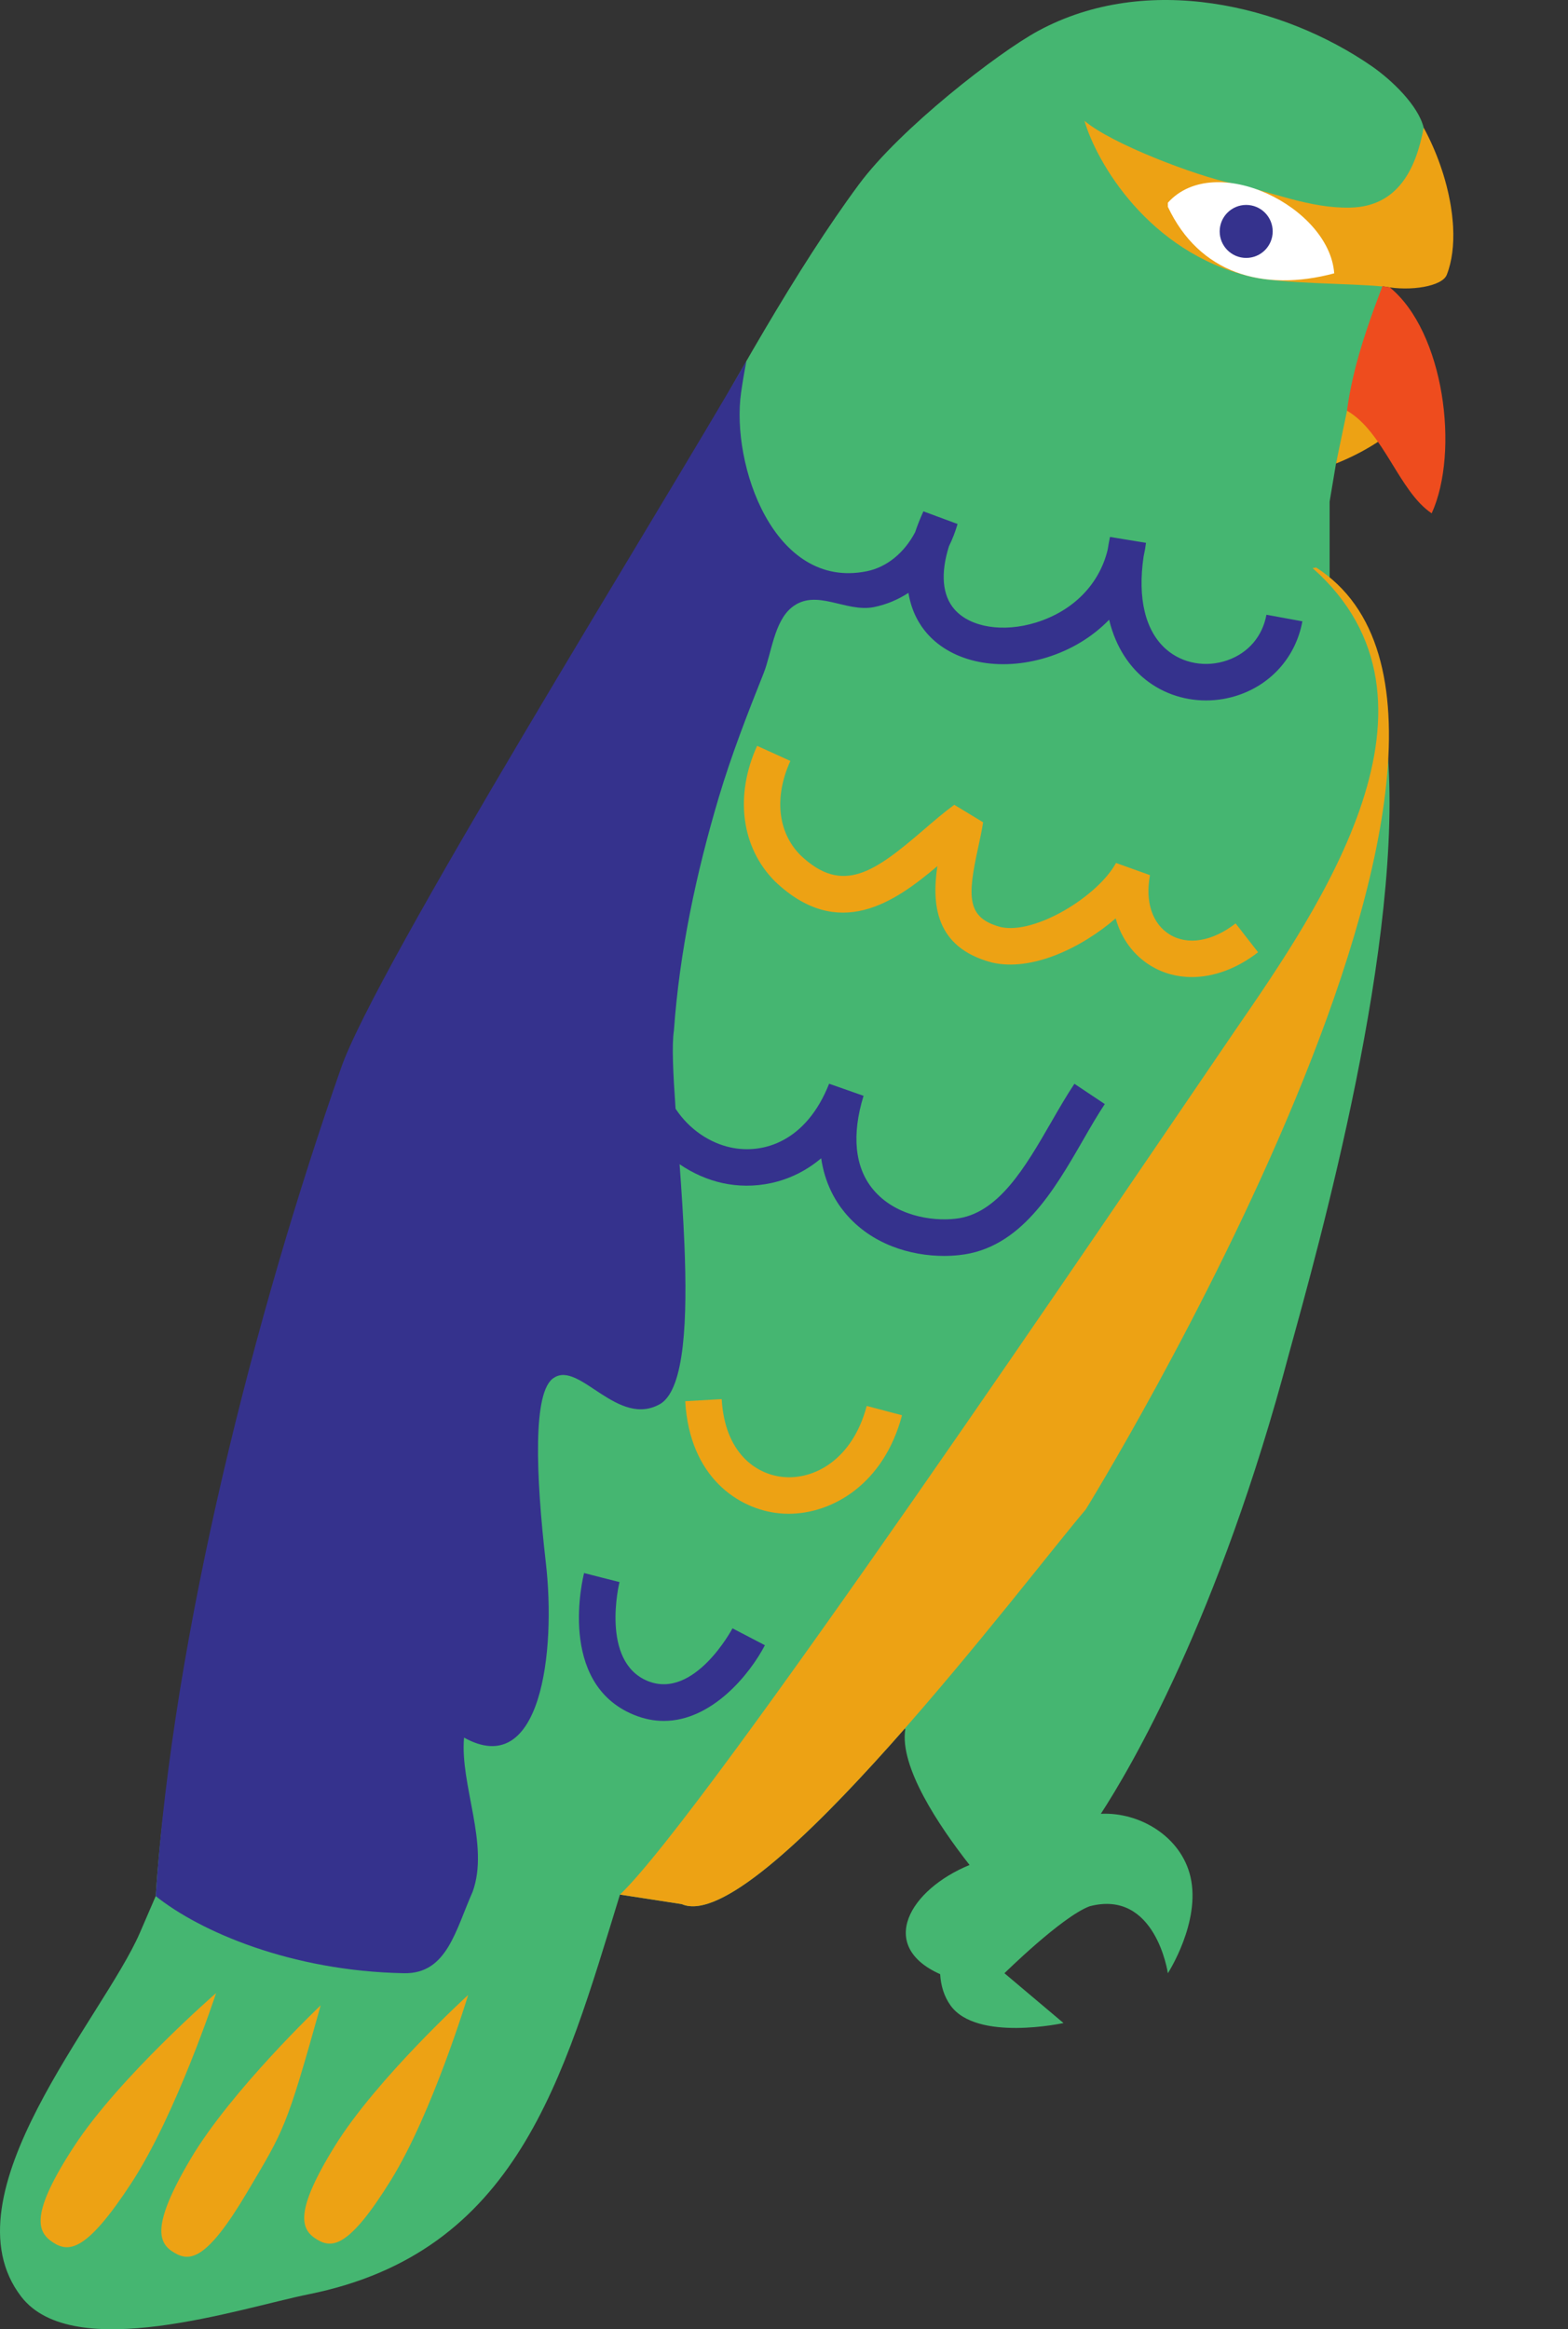 <?xml version="1.0" encoding="UTF-8"?><svg xmlns="http://www.w3.org/2000/svg" xmlns:xlink="http://www.w3.org/1999/xlink" height="446.2" preserveAspectRatio="xMidYMid meet" version="1.0" viewBox="0.0 0.0 300.5 446.2" width="300.5" zoomAndPan="magnify"><rect x="0.0" y="0.0" width="300.5" height="446.2" fill="#333333" stroke="none"/><defs><clipPath id="a"><path d="M 0 0 L 274 0 L 274 446.23 L 0 446.23 Z M 0 0"/></clipPath><clipPath id="b"><path d="M 207 23 L 278.52 23 L 278.52 89 L 207 89 Z M 207 23"/></clipPath></defs><g><g clip-path="url(#a)" id="change1_1"><path d="M 272.836 24.453 C 271.816 20.242 266.797 15.387 262.902 12.688 C 245.957 0.973 219.848 -5.387 198.965 5.918 C 191.262 10.09 172.52 24.625 164.602 35.332 C 140.832 67.453 116.043 122.48 89.914 161.418 L 90.391 162.379 C 80.52 178.379 73.207 196.609 66.773 215.531 C 50.359 262.309 33.125 313.191 29.844 363.25 C 29.844 363.25 26.824 370.246 26.82 370.25 C 19.766 386.566 -10.898 420.516 4.062 439.977 C 14.031 452.938 46.129 442.152 59.133 439.535 C 99.125 431.492 107.906 398.406 118.812 362.961 L 130.652 364.785 C 138.348 368.152 156.43 350.461 173.406 331.137 L 173.492 331.309 C 172.367 338.484 179.898 349.738 185.812 357.289 C 174.32 362.004 168.039 372.781 180.176 378.207 C 180.309 380.395 180.91 382.438 182.152 384.18 C 187.156 391.203 203.816 387.57 203.816 387.57 L 192.496 378.027 C 192.496 378.027 203.484 367.199 208.816 365.199 C 221.484 361.867 223.816 378.027 223.816 378.027 C 223.816 378.027 230.152 368.238 228.152 359.57 C 226.383 351.902 218.48 347.113 210.969 347.484 C 216.547 338.926 233.586 310.125 247.086 259.129 C 252.652 238.934 269.254 179.863 265.84 143 C 266.207 129.469 262.816 118.203 254.816 111.145 L 254.816 96.09 L 256.039 88.805 L 264.926 54.887 L 264.941 54.809 C 265.117 54.852 265.289 54.879 265.465 54.918 C 270.266 55.836 273.855 28.664 272.836 24.453" fill="#45b671"/></g><g clip-path="url(#b)" id="change2_1"><path d="M 278.48 43.457 C 278.465 43.207 278.449 42.949 278.43 42.691 C 278.391 42.215 278.348 41.73 278.289 41.242 C 278.273 41.086 278.254 40.93 278.23 40.77 C 278.184 40.383 278.129 39.988 278.062 39.602 C 278.031 39.41 278.004 39.23 277.969 39.047 C 277.938 38.848 277.898 38.652 277.863 38.461 C 277.688 37.512 277.473 36.559 277.227 35.602 C 277.035 34.852 276.82 34.102 276.59 33.355 C 276.523 33.141 276.457 32.93 276.383 32.715 C 276.262 32.328 276.129 31.949 275.996 31.57 C 275.996 31.566 275.996 31.559 275.992 31.559 C 275.133 29.117 274.066 26.715 272.836 24.453 C 271.367 32.48 267.824 39.547 258.836 39.773 C 251.02 39.973 243.672 36.707 236.152 35.137 C 229.109 33.664 212.941 27.527 207.836 23.145 C 210.109 31 220.031 48.266 239.613 52.98 C 245.547 54.414 258.832 54.254 264.922 54.883 L 259.082 74.227 L 256.039 88.801 C 260.594 86.98 265.457 84.246 269.102 80.602 L 264.941 54.809 L 264.941 54.812 L 264.941 54.805 C 265.117 54.844 265.289 54.875 265.465 54.914 C 270.27 55.836 276.379 54.887 277.262 52.656 C 278.285 50.066 278.66 46.891 278.48 43.457" fill="#eda214"/></g><g id="change2_2"><path d="M 252.242 108.73 L 251.559 108.84 C 280.281 134.281 253.07 173.672 236.656 197.477 C 213.676 231.121 135.227 347.367 118.812 362.961 L 130.656 364.785 C 145.23 371.16 197.145 301.938 208.074 289.188 C 208.074 289.188 300.477 139.719 252.242 108.73" fill="#eda214"/></g><g id="change2_3"><path d="M 14.246 411.117 C 5.617 424.312 7.145 427.629 10.16 429.598 C 13.172 431.566 16.531 431.441 25.16 418.246 C 33.793 405.055 41.418 381.82 41.418 381.82 C 41.418 381.82 22.879 397.926 14.246 411.117" fill="#eda214"/></g><g id="change2_4"><path d="M 36.539 413.582 C 28.789 426.668 30.406 429.801 33.398 431.566 C 36.387 433.336 39.617 433.066 47.363 419.98 C 54.449 408.016 54.848 407.844 61.457 384.176 C 61.457 384.176 44.285 400.492 36.539 413.582" fill="#eda214"/></g><g id="change2_5"><path d="M 64.203 411.082 C 56.188 424.012 57.738 427.176 60.691 429 C 63.645 430.828 66.879 430.629 74.895 417.703 C 82.91 404.777 89.719 382.191 89.719 382.191 C 89.719 382.191 72.219 398.156 64.203 411.082" fill="#eda214"/></g><g id="change2_6"><path d="M 179.645 165.93 C 178.578 173.02 179.102 181.5 190.062 184.383 L 190.164 184.41 C 197.758 186.16 207.312 181.57 213.812 175.941 C 214.895 179.781 217.195 182.973 220.516 185.004 C 222.902 186.465 225.598 187.184 228.402 187.184 C 232.609 187.184 237.062 185.57 241.102 182.43 L 236.801 176.902 C 232.359 180.359 227.637 181.152 224.168 179.031 C 220.836 176.992 219.422 172.738 220.391 167.656 L 213.879 165.324 C 210.41 171.684 198.426 179.078 191.785 177.602 C 185.215 175.852 185.402 171.812 187.461 162.363 C 187.809 160.758 188.168 159.102 188.41 157.531 L 182.883 154.18 C 180.914 155.621 178.934 157.324 177.016 158.973 C 167.66 167.008 161.512 171.539 153.426 163.859 C 149.047 159.48 148.316 152.723 151.469 145.781 L 145.098 142.887 C 140.754 152.445 142.047 162.379 148.539 168.871 C 160.707 180.426 171.453 172.84 179.645 165.93" fill="#eda214"/></g><g id="change2_7"><path d="M 149.316 289.914 C 149.91 289.977 150.516 290.004 151.129 290.004 C 159.508 290.004 169.375 284.328 172.867 271.133 L 166.102 269.344 C 163.387 279.594 156.062 283.562 150.02 282.949 C 144.738 282.414 138.891 278.219 138.309 268.039 L 131.32 268.438 C 132.156 283.031 141.535 289.129 149.316 289.914" fill="#eda214"/></g><g id="change3_1"><path d="M 266.352 55.062 C 266.051 55.02 265.113 54.848 264.941 54.805 L 264.926 54.883 C 264.926 54.883 262.312 61.449 260.48 67.781 C 258.648 74.113 258.148 78.684 258.148 78.684 C 265.188 82.746 268.105 94.164 274.375 98.344 C 279.762 86.496 276.746 63.555 266.352 55.062" fill="#ee4c1e"/></g><g id="change4_1"><path d="M 223.816 39.617 C 229.816 52.367 242.031 56.012 255.695 52.367 C 254.781 39.617 232.816 28.816 223.816 38.836 L 223.816 39.617" fill="#fff"/></g><g id="change5_1"><path d="M 238.824 39.258 C 241.633 39.258 243.906 41.531 243.906 44.336 C 243.906 47.141 241.633 49.414 238.824 49.414 C 236.02 49.414 233.746 47.141 233.746 44.336 C 233.746 41.531 236.02 39.258 238.824 39.258" fill="#35328d"/></g><g id="change5_2"><path d="M 124.098 322.031 C 115.016 318.281 118.684 303.238 118.723 303.09 L 115.328 302.23 L 111.938 301.359 C 111.719 302.219 106.73 322.438 121.426 328.5 C 123.422 329.324 125.355 329.688 127.211 329.688 C 136.406 329.688 143.668 320.801 146.59 315.188 L 140.379 311.953 C 140.309 312.09 133.031 325.715 124.098 322.031" fill="#35328d"/></g><g id="change5_3"><path d="M 242.707 117.77 C 241.945 121.922 239.215 125.102 235.219 126.496 C 231.109 127.93 226.617 127.121 223.496 124.395 C 219.484 120.891 217.98 114.625 219.168 106.605 C 219.363 105.75 219.516 104.879 219.625 103.996 L 212.723 102.867 C 212.551 103.711 212.402 104.531 212.277 105.332 C 210.68 111.934 205.676 117.059 198.535 119.266 C 192.234 121.211 185.965 120.199 182.934 116.75 C 180.574 114.066 180.227 109.844 181.867 104.641 C 182.527 103.301 183.082 101.879 183.512 100.387 L 176.965 97.961 C 176.328 99.363 175.801 100.695 175.379 101.965 C 173.305 105.906 169.957 108.664 166.102 109.441 C 148.289 113.039 140.074 88.977 142.023 75.23 C 142.309 73.23 142.645 71.203 143.043 69.172 C 125.922 98.863 71.75 185.816 65.316 204.738 C 48.902 251.516 33.129 313.191 29.844 363.25 C 38.324 370.031 55.801 377.625 77.445 378.023 C 85.652 378.172 87.289 369.816 90.574 362.43 C 93.855 353.402 88.113 341.914 88.934 332.887 C 103.707 341.094 106.566 316.406 104.613 299.434 C 102.66 282.461 102.062 266.41 106.168 263.949 C 111.09 260.668 118.477 273.797 126.684 268.871 C 131.219 265.852 131.754 252.719 131.164 238.395 C 130.953 233.297 130.605 228.047 130.242 223.043 C 132.848 224.828 135.688 226.043 138.504 226.656 C 144.18 227.898 151.391 226.961 157.375 221.898 C 158.055 226.566 159.965 229.961 161.91 232.312 C 167.004 238.461 174.613 240.605 180.918 240.605 C 181.938 240.605 182.918 240.547 183.852 240.445 C 195.562 239.211 201.938 228.164 207.562 218.418 C 208.996 215.926 210.355 213.57 211.73 211.512 L 205.906 207.629 C 204.406 209.879 202.992 212.324 201.496 214.918 C 196.477 223.621 191.281 232.621 183.098 233.484 C 178.402 234.012 171.441 232.844 167.305 227.848 C 163.812 223.637 163.188 217.441 165.496 209.934 L 158.895 207.617 C 154.52 218.699 146.27 221.188 139.996 219.82 C 136.098 218.969 132.129 216.449 129.469 212.406 C 128.996 205.633 128.73 200.168 129.148 197.473 C 130.23 182.293 133.418 167.301 137.758 152.734 C 140.164 144.664 143.219 136.816 146.336 129 C 147.859 125.188 148.332 119.117 151.738 116.367 C 156.387 112.617 162.078 117.395 167.488 116.305 C 169.852 115.828 172.078 114.895 174.098 113.578 C 174.695 117.277 176.309 119.816 177.68 121.371 C 182.574 126.941 191.57 128.738 200.602 125.953 C 205.32 124.496 209.395 121.988 212.559 118.727 C 213.91 124.371 216.742 127.785 218.891 129.664 C 222.281 132.629 226.648 134.191 231.125 134.191 C 233.266 134.191 235.43 133.836 237.523 133.105 C 243.871 130.891 248.383 125.629 249.594 119.031 L 242.707 117.77" fill="#35328d"/></g></g></svg>